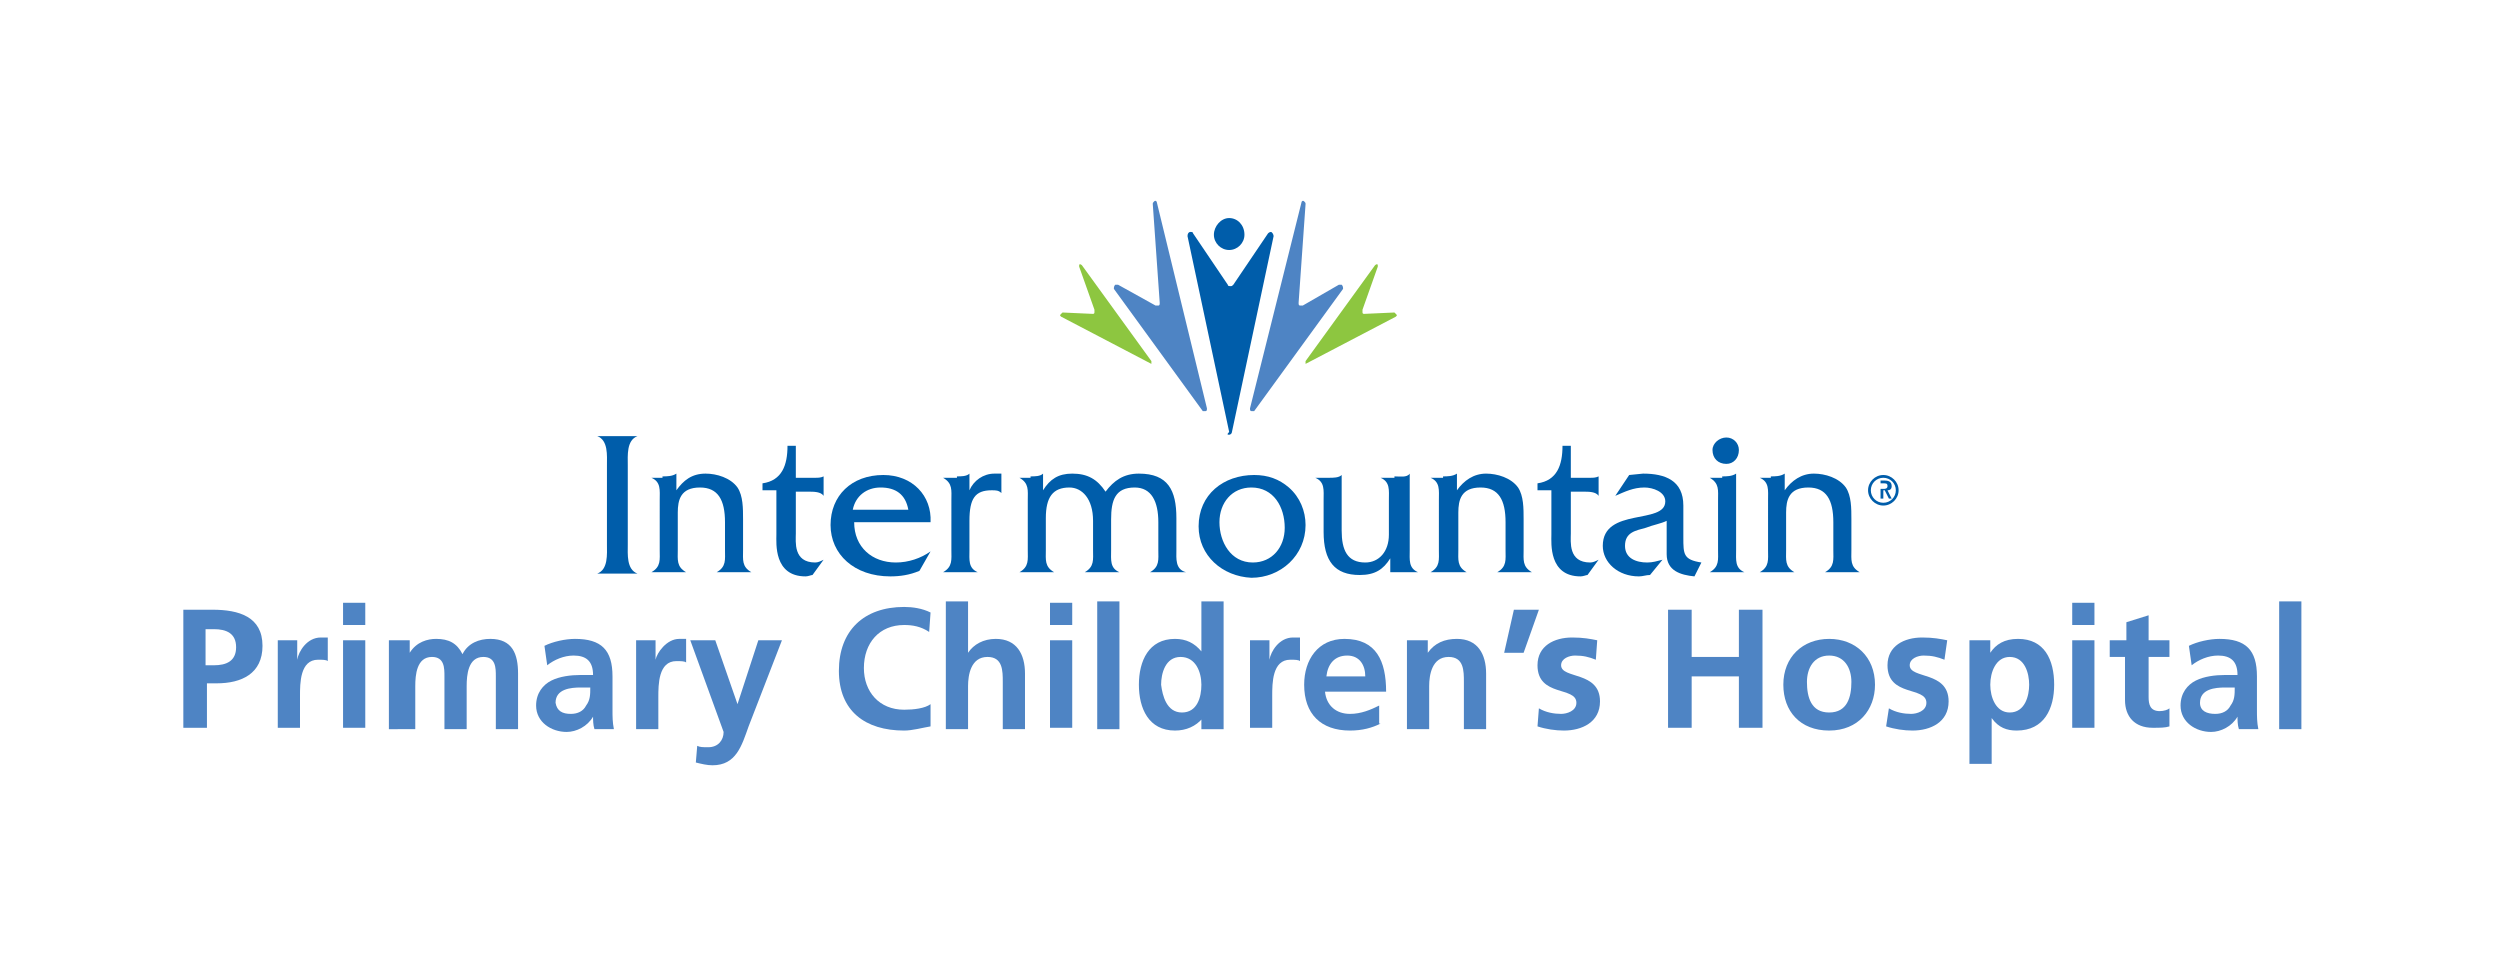 <?xml version="1.0" encoding="utf-8"?>
<!-- Generator: Adobe Illustrator 24.0.3, SVG Export Plug-In . SVG Version: 6.00 Build 0)  -->
<svg version="1.1" id="Layer_1" xmlns="http://www.w3.org/2000/svg" xmlns:xlink="http://www.w3.org/1999/xlink" x="0px" y="0px"
	 viewBox="0 0 180 70" style="enable-background:new 0 0 180 70;" xml:space="preserve">
<g>
	<g>
		<path style="fill:#005DAA;" d="M43.7,33.5c0-0.7,0.1-1.8-0.7-2.1l0,0h2.9l0,0c-0.8,0.3-0.7,1.4-0.7,2.1v5.7c0,0.7-0.1,1.8,0.7,2.1
			l0,0H43l0,0c0.8-0.3,0.7-1.4,0.7-2.1V33.5z"/>
		<path style="fill:#005DAA;" d="M47.7,34.3c0.3,0,0.7,0,1-0.2l0,0v1.2c0.5-0.7,1.1-1.2,2.1-1.2c0.8,0,1.8,0.3,2.3,1
			c0.4,0.6,0.4,1.5,0.4,2.3v2.2c0,0.7-0.1,1.2,0.6,1.6l0,0h-2.5l0,0c0.7-0.4,0.6-0.9,0.6-1.6v-2c0-1.6-0.5-2.5-1.8-2.5
			c-1.4,0-1.6,0.9-1.6,1.8v2.7c0,0.7-0.1,1.2,0.6,1.6l0,0h-2.5l0,0c0.7-0.4,0.6-0.9,0.6-1.6V36c0-0.7,0.1-1.3-0.6-1.6l0,0h0.8V34.3z
			"/>
		<path style="fill:#005DAA;" d="M57.3,38.4c0,0.6-0.2,2.1,1.4,2.1c0.2,0,0.4-0.1,0.6-0.2l-0.8,1.1c-0.1,0-0.3,0.1-0.5,0.1
			c-2.3,0-2.1-2.4-2.1-3v-3.2h-1v-0.5c1.4-0.2,1.8-1.3,1.8-2.7h0.6v2.3h1.4c0.2,0,0.4,0,0.6-0.1l0,0v1.4l0,0
			c-0.2-0.3-0.7-0.3-1.1-0.3h-0.9V38.4z"/>
		<path style="fill:#005DAA;" d="M65.4,36.7c-0.2-1.1-0.9-1.6-2-1.6c-1,0-1.8,0.6-2,1.6H65.4z M61.5,37.6c0,1.8,1.3,2.9,3,2.9
			c0.9,0,1.8-0.3,2.5-0.8l0,0l-0.8,1.4c-0.7,0.3-1.4,0.4-2.1,0.4c-2.6,0-4.3-1.6-4.3-3.7c0-2.1,1.5-3.6,3.8-3.6
			c2.1,0,3.5,1.5,3.4,3.4C67,37.6,61.5,37.6,61.5,37.6z"/>
		<path style="fill:#005DAA;" d="M68.9,34.3c0.3,0,0.7,0,0.9-0.2l0,0v1.2c0.3-0.7,1-1.2,1.8-1.2h0.5v1.4c-0.2-0.2-0.4-0.2-0.7-0.2
			c-1.2,0-1.6,0.6-1.6,2.2v2.1c0,0.7-0.1,1.3,0.6,1.6l0,0h-2.5l0,0c0.7-0.4,0.6-0.9,0.6-1.6V36c0-0.7,0.1-1.2-0.6-1.6l0,0h1V34.3z"
			/>
		<path style="fill:#005DAA;" d="M74.2,34.3c0.3,0,0.7,0,0.9-0.2l0,0v1.2c0.5-0.8,1.1-1.2,2.1-1.2c1.1,0,1.8,0.4,2.4,1.3
			c0.6-0.8,1.3-1.3,2.4-1.3c2.1,0,2.7,1.2,2.7,3.2v2.3c0,0.6-0.1,1.4,0.7,1.6l0,0h-2.6l0,0c0.7-0.4,0.6-0.9,0.6-1.6v-2
			c0-1.5-0.5-2.5-1.7-2.5c-1.4,0-1.7,0.9-1.7,2.3v2.2c0,0.7-0.1,1.3,0.6,1.6l0,0h-2.5l0,0c0.7-0.4,0.6-0.9,0.6-1.6v-2.1
			c0-1.6-0.8-2.4-1.7-2.4c-1.2,0-1.7,0.7-1.7,2.2v2.3c0,0.7-0.1,1.2,0.6,1.6l0,0h-2.5l0,0c0.7-0.4,0.6-0.9,0.6-1.6V36
			c0-0.7,0.1-1.2-0.6-1.6l0,0h0.8V34.3z"/>
		<path style="fill:#005DAA;" d="M92.5,38c0-1.5-0.8-2.9-2.4-2.9c-1.4,0-2.3,1.1-2.3,2.5s0.8,2.9,2.4,2.9
			C91.6,40.5,92.5,39.4,92.5,38 M86.3,37.9c0-2.3,1.8-3.7,4-3.7c1,0,1.8,0.3,2.5,0.9c0.8,0.7,1.2,1.7,1.2,2.7c0,2.2-1.8,3.8-3.9,3.8
			C88,41.5,86.3,40,86.3,37.9"/>
		<path style="fill:#005DAA;" d="M100.4,34.3c0.4,0,0.9,0.1,1.1-0.2l0,0v5.5c0,0.7-0.1,1.3,0.6,1.6l0,0h-2v-1
			c-0.5,0.8-1.1,1.2-2.2,1.2c-1.8,0-2.6-1-2.6-3.1V36c0-0.7,0.1-1.3-0.6-1.6l0,0h1c0.3,0,0.7,0,0.9-0.2l0,0v4c0,1.4,0.4,2.3,1.7,2.3
			c1,0,1.7-0.8,1.7-2V36c0-0.7,0.1-1.3-0.6-1.6l0,0h1V34.3z"/>
		<path style="fill:#005DAA;" d="M103.9,34.3c0.3,0,0.7,0,1-0.2l0,0v1.2c0.5-0.7,1.2-1.2,2.1-1.2c0.8,0,1.8,0.3,2.3,1
			c0.4,0.6,0.4,1.5,0.4,2.3v2.2c0,0.7-0.1,1.2,0.6,1.6l0,0h-2.5l0,0c0.7-0.4,0.6-0.9,0.6-1.6v-2c0-1.6-0.5-2.5-1.8-2.5
			c-1.4,0-1.6,0.9-1.6,1.8v2.7c0,0.7-0.1,1.2,0.6,1.6l0,0H103l0,0c0.7-0.4,0.6-0.9,0.6-1.6V36c0-0.7,0.1-1.3-0.6-1.6l0,0h0.9V34.3z"
			/>
		<path style="fill:#005DAA;" d="M113.1,38.4c0,0.6-0.2,2.1,1.4,2.1c0.2,0,0.4-0.1,0.6-0.2l-0.8,1.1c-0.1,0-0.3,0.1-0.5,0.1
			c-2.3,0-2.1-2.4-2.1-3v-3.2h-1v-0.5c1.4-0.2,1.8-1.3,1.8-2.7h0.6v2.3h1.4c0.2,0,0.4,0,0.6-0.1l0,0v1.4l0,0
			c-0.2-0.3-0.7-0.3-1.1-0.3h-0.9V38.4z"/>
		<path style="fill:#005DAA;" d="M122,41.5c-1-0.1-2-0.4-2-1.6v-2.4c-0.4,0.2-1,0.3-1.5,0.5c-0.7,0.2-1.5,0.3-1.5,1.3
			c0,0.9,0.8,1.2,1.6,1.2c0.4,0,0.7-0.1,1.1-0.2l-0.9,1.1c-0.3,0-0.5,0.1-0.8,0.1c-1.5,0-2.6-1-2.6-2.2c0-2.8,4.5-1.5,4.5-3.2
			c0-0.7-0.9-1-1.5-1c-0.8,0-1.4,0.3-2.1,0.6l1-1.5l1-0.1c1.6,0,2.9,0.5,2.9,2.3v2.3c0,1.2,0,1.6,1.3,1.8L122,41.5z"/>
		<path style="fill:#005DAA;" d="M124.3,33.4c-0.6,0-1-0.4-1-1c0-0.5,0.5-0.9,1-0.9s0.9,0.4,0.9,0.9C125.2,33,124.8,33.4,124.3,33.4
			 M124,34.3c0.3,0,0.7,0,1-0.2l0,0v5.5c0,0.7-0.1,1.3,0.6,1.6l0,0h-2.5l0,0c0.7-0.4,0.6-0.9,0.6-1.6V36c0-0.7,0.1-1.2-0.6-1.6l0,0
			h0.9V34.3z"/>
		<path style="fill:#005DAA;" d="M127.5,34.3c0.3,0,0.7,0,1-0.2l0,0v1.2c0.5-0.7,1.2-1.2,2.1-1.2c0.8,0,1.8,0.3,2.3,1
			c0.4,0.6,0.4,1.5,0.4,2.3v2.2c0,0.7-0.1,1.2,0.6,1.6l0,0h-2.5l0,0c0.7-0.4,0.6-0.9,0.6-1.6v-2c0-1.6-0.5-2.5-1.8-2.5
			c-1.4,0-1.6,0.9-1.6,1.8v2.7c0,0.7-0.1,1.2,0.6,1.6l0,0h-2.5l0,0c0.7-0.4,0.6-0.9,0.6-1.6V36c0-0.7,0.1-1.3-0.6-1.6l0,0h0.8V34.3z
			"/>
		<path style="fill:#005DAA;" d="M87.4,16.9c0-0.6,0.5-1.2,1.1-1.2s1.1,0.5,1.1,1.2c0,0.6-0.5,1.1-1.1,1.1S87.4,17.5,87.4,16.9"/>
		<path style="fill:#005DAA;" d="M88.5,31.3c0.1,0,0.2-0.1,0.2-0.2l3-14.1l0,0l0,0c0-0.1-0.1-0.3-0.2-0.3s-0.2,0.1-0.2,0.1l-2.5,3.7
			l0,0c-0.1,0.1-0.1,0.1-0.2,0.1l0,0c-0.1,0-0.2,0-0.2-0.1l0,0l-2.5-3.7c0-0.1-0.1-0.1-0.2-0.1s-0.2,0.1-0.2,0.3l0,0l0,0l3,14.1
			C88.3,31.3,88.4,31.3,88.5,31.3L88.5,31.3z"/>
		<path style="fill:#4E84C4;" d="M90.1,29.6c0.1,0,0.1,0,0.2,0l6.4-8.8l0,0l0,0c0-0.1,0-0.2-0.1-0.3c-0.1,0-0.1,0-0.2,0L93.8,22l0,0
			c-0.1,0-0.1,0-0.2,0l0,0c-0.1,0-0.1-0.1-0.1-0.2l0,0l0.5-7.1c0-0.1,0-0.1-0.1-0.2c-0.1-0.1-0.2,0-0.2,0.1l0,0l0,0L90,29.4
			C90,29.5,90,29.6,90.1,29.6L90.1,29.6z"/>
		<path style="fill:#8DC640;" d="M94,26.2C94,26.2,94.1,26.3,94,26.2l6.5-3.4l0,0l0,0c0.1-0.1,0.1-0.1,0-0.2l-0.1-0.1l-2.2,0.1l0,0
			c0,0-0.1,0-0.1-0.1l0,0c0,0,0-0.1,0-0.2l0,0l1.1-3.1c0-0.1,0-0.1,0-0.1c0-0.1-0.1-0.1-0.2,0l0,0l0,0L94,26
			C94,26.1,94,26.2,94,26.2L94,26.2z"/>
		<path style="fill:#4E84C4;" d="M86.8,29.6c-0.1,0-0.1,0-0.2,0l-6.4-8.8l0,0l0,0c0-0.1,0-0.2,0.1-0.3c0.1,0,0.1,0,0.2,0l2.7,1.5
			l0,0c0.1,0,0.1,0,0.2,0l0,0c0.1,0,0.1-0.1,0.1-0.2l0,0L83,14.7c0-0.1,0-0.1,0.1-0.2c0.1-0.1,0.2,0,0.2,0.1l0,0l0,0l3.6,14.8
			C86.9,29.5,86.9,29.6,86.8,29.6L86.8,29.6z"/>
		<path style="fill:#8DC640;" d="M82.9,26.2C82.9,26.2,82.8,26.3,82.9,26.2l-6.5-3.4l0,0l0,0c-0.1-0.1-0.1-0.1,0-0.2l0.1-0.1
			l2.2,0.1l0,0c0,0,0.1,0,0.1-0.1l0,0c0,0,0-0.1,0-0.2l0,0l-1.1-3.1c0-0.1,0-0.1,0-0.1c0-0.1,0.1-0.1,0.2,0l0,0l0,0l5,6.9
			C82.9,26.1,82.9,26.2,82.9,26.2L82.9,26.2z"/>
		<g>
			<path style="fill:#005DAA;" d="M134.5,35.3c0-0.6,0.5-1.1,1.1-1.1s1.1,0.5,1.1,1.1s-0.5,1.1-1.1,1.1
				C135,36.4,134.5,35.9,134.5,35.3 M136.5,35.3c0-0.5-0.4-0.9-0.9-0.9s-0.9,0.4-0.9,0.9s0.4,0.9,0.9,0.9S136.5,35.8,136.5,35.3
				 M135.2,34.6h0.5c0.3,0,0.5,0.1,0.5,0.4c0,0.2-0.1,0.3-0.3,0.3l0.3,0.6H136l-0.3-0.6h-0.1v0.6h-0.2v-1.3H135.2z M135.4,35.2h0.2
				c0.1,0,0.3,0,0.3-0.2s-0.1-0.2-0.3-0.2h-0.2V35.2z"/>
		</g>
	</g>
	<g style="enable-background:new    ;">
		<path style="fill:#4E84C4;" d="M13.1,43.9h2.2c1.9,0,3.6,0.5,3.6,2.6c0,2-1.5,2.7-3.3,2.7h-0.7v3.2h-1.7V43.9z M14.8,47.9h0.6
			c0.9,0,1.6-0.3,1.6-1.3s-0.7-1.3-1.6-1.3h-0.6V47.9z"/>
		<path style="fill:#4E84C4;" d="M19.9,46.1h1.5v1.4h0c0.1-0.6,0.7-1.6,1.7-1.6c0.2,0,0.3,0,0.5,0v1.7c-0.1-0.1-0.4-0.1-0.7-0.1
			c-1.3,0-1.3,1.7-1.3,2.6v2.3h-1.6V46.1z"/>
		<path style="fill:#4E84C4;" d="M24.7,43.4h1.6V45h-1.6V43.4z M24.7,46.1h1.6v6.3h-1.6V46.1z"/>
		<path style="fill:#4E84C4;" d="M28,46.1h1.5V47h0c0.5-0.8,1.3-1,1.9-1c0.9,0,1.5,0.3,1.9,1.1c0.4-0.8,1.2-1.1,2-1.1
			c1.6,0,2,1.1,2,2.5v4h-1.6v-3.8c0-0.6,0-1.4-0.9-1.4c-1.1,0-1.2,1.3-1.2,2.1v3.1h-1.6v-3.8c0-0.6,0-1.4-0.9-1.4
			c-1.1,0-1.2,1.3-1.2,2.1v3.1H28V46.1z"/>
		<path style="fill:#4E84C4;" d="M39.2,46.5c0.6-0.3,1.5-0.5,2.2-0.5c1.9,0,2.7,0.8,2.7,2.7v0.8c0,0.6,0,1.1,0,1.6
			c0,0.5,0,0.9,0.1,1.4h-1.4c-0.1-0.3-0.1-0.7-0.1-0.9h0c-0.4,0.7-1.2,1.1-1.9,1.1c-1.1,0-2.2-0.7-2.2-1.9c0-0.9,0.5-1.5,1.1-1.8
			c0.6-0.3,1.4-0.4,2.1-0.4h0.9c0-1-0.5-1.4-1.4-1.4c-0.7,0-1.4,0.3-1.9,0.7L39.2,46.5z M41.1,51.4c0.5,0,0.9-0.2,1.1-0.6
			c0.3-0.4,0.3-0.8,0.3-1.3h-0.7c-0.7,0-1.8,0.1-1.8,1.1C40.1,51.2,40.5,51.4,41.1,51.4z"/>
		<path style="fill:#4E84C4;" d="M45.7,46.1h1.5v1.4h0C47.3,47,48,46,48.9,46c0.2,0,0.3,0,0.5,0v1.7c-0.1-0.1-0.4-0.1-0.7-0.1
			c-1.3,0-1.3,1.7-1.3,2.6v2.3h-1.6V46.1z"/>
		<path style="fill:#4E84C4;" d="M53.1,50.7L53.1,50.7l1.5-4.6h1.7l-2.4,6.2c-0.5,1.4-0.9,2.8-2.6,2.8c-0.4,0-0.8-0.1-1.2-0.2
			l0.1-1.2c0.2,0.1,0.4,0.1,0.8,0.1c0.7,0,1.1-0.5,1.1-1.1l-2.4-6.6h1.8L53.1,50.7z"/>
		<path style="fill:#4E84C4;" d="M67,52.3c-0.6,0.1-1.3,0.3-1.9,0.3c-2.8,0-4.7-1.4-4.7-4.3c0-2.9,1.8-4.6,4.7-4.6
			c0.6,0,1.3,0.1,1.9,0.4l-0.1,1.4c-0.6-0.4-1.2-0.5-1.8-0.5c-1.8,0-2.9,1.3-2.9,3.1c0,1.7,1.1,3,2.9,3c0.7,0,1.5-0.1,1.9-0.4
			L67,52.3z"/>
		<path style="fill:#4E84C4;" d="M68.1,43.3h1.6V47h0c0.4-0.6,1.1-1,2-1c1.5,0,2.1,1.1,2.1,2.5v4h-1.6v-3.4c0-0.8,0-1.8-1.1-1.8
			c-1.2,0-1.4,1.3-1.4,2.1v3.1h-1.6V43.3z"/>
		<path style="fill:#4E84C4;" d="M75.6,43.4h1.6V45h-1.6V43.4z M75.6,46.1h1.6v6.3h-1.6V46.1z"/>
		<path style="fill:#4E84C4;" d="M79,43.3h1.6v9.2H79V43.3z"/>
		<path style="fill:#4E84C4;" d="M86.6,51.7L86.6,51.7c-0.5,0.6-1.2,0.9-2,0.9c-1.9,0-2.6-1.6-2.6-3.3c0-1.7,0.7-3.3,2.6-3.3
			c0.8,0,1.4,0.3,1.9,0.9h0v-3.6h1.6v9.2h-1.6V51.7z M85.1,51.3c1.1,0,1.4-1.1,1.4-2c0-0.9-0.4-2-1.5-2c-1.1,0-1.4,1.2-1.4,2
			C83.7,50.1,84,51.3,85.1,51.3z"/>
		<path style="fill:#4E84C4;" d="M89.9,46.1h1.5v1.4h0c0.1-0.6,0.7-1.6,1.7-1.6c0.2,0,0.3,0,0.5,0v1.7c-0.1-0.1-0.4-0.1-0.7-0.1
			c-1.3,0-1.3,1.7-1.3,2.6v2.3h-1.6V46.1z"/>
		<path style="fill:#4E84C4;" d="M99.4,52.1c-0.6,0.3-1.3,0.5-2.2,0.5c-2.1,0-3.3-1.2-3.3-3.3c0-1.8,1-3.3,2.9-3.3
			c2.3,0,3,1.6,3,3.8h-4.4c0.1,1,0.8,1.6,1.8,1.6c0.8,0,1.5-0.3,2.1-0.6V52.1z M98.3,48.7c0-0.8-0.4-1.5-1.3-1.5s-1.4,0.6-1.5,1.5
			H98.3z"/>
		<path style="fill:#4E84C4;" d="M101.2,46.1h1.6V47h0c0.5-0.7,1.2-1,2.1-1c1.5,0,2.1,1.1,2.1,2.5v4h-1.6v-3.4c0-0.8,0-1.8-1.1-1.8
			c-1.2,0-1.4,1.3-1.4,2.1v3.1h-1.6V46.1z"/>
		<path style="fill:#4E84C4;" d="M109,43.9h1.8l-1.1,3.1h-1.4L109,43.9z"/>
		<path style="fill:#4E84C4;" d="M114.9,47.5c-0.5-0.2-0.9-0.3-1.5-0.3c-0.4,0-1,0.2-1,0.7c0,1,2.8,0.4,2.8,2.6
			c0,1.5-1.3,2.1-2.6,2.1c-0.6,0-1.3-0.1-1.9-0.3l0.1-1.3c0.5,0.3,1.1,0.4,1.6,0.4c0.4,0,1.1-0.2,1.1-0.8c0-1.2-2.8-0.4-2.8-2.7
			c0-1.4,1.2-2,2.5-2c0.8,0,1.3,0.1,1.8,0.2L114.9,47.5z"/>
		<path style="fill:#4E84C4;" d="M120.1,43.9h1.7v3.4h3.4v-3.4h1.7v8.5h-1.7v-3.7h-3.4v3.7h-1.7V43.9z"/>
		<path style="fill:#4E84C4;" d="M131.7,46c1.9,0,3.3,1.3,3.3,3.3c0,1.8-1.2,3.3-3.3,3.3c-2.1,0-3.3-1.4-3.3-3.3
			C128.4,47.3,129.8,46,131.7,46z M131.7,51.3c1.3,0,1.6-1.1,1.6-2.2c0-1-0.5-1.9-1.6-1.9c-1.1,0-1.6,0.9-1.6,1.9
			C130.1,50.2,130.4,51.3,131.7,51.3z"/>
		<path style="fill:#4E84C4;" d="M140,47.5c-0.5-0.2-0.9-0.3-1.5-0.3c-0.4,0-1,0.2-1,0.7c0,1,2.8,0.4,2.8,2.6c0,1.5-1.3,2.1-2.6,2.1
			c-0.6,0-1.3-0.1-1.9-0.3L136,51c0.5,0.3,1.1,0.4,1.6,0.4c0.4,0,1.1-0.2,1.1-0.8c0-1.2-2.8-0.4-2.8-2.7c0-1.4,1.2-2,2.5-2
			c0.8,0,1.3,0.1,1.8,0.2L140,47.5z"/>
		<path style="fill:#4E84C4;" d="M141.7,46.1h1.6V47h0c0.4-0.6,1-1,2-1c1.9,0,2.6,1.5,2.6,3.3c0,1.7-0.7,3.3-2.7,3.3
			c-0.7,0-1.3-0.2-1.8-0.9h0V55h-1.6V46.1z M143.3,49.3c0,0.9,0.4,2,1.4,2c1.1,0,1.4-1.2,1.4-2c0-0.8-0.3-2-1.4-2
			C143.7,47.3,143.3,48.4,143.3,49.3z"/>
		<path style="fill:#4E84C4;" d="M149.2,43.4h1.6V45h-1.6V43.4z M149.2,46.1h1.6v6.3h-1.6V46.1z"/>
		<path style="fill:#4E84C4;" d="M153.1,47.3h-1.2v-1.2h1.2v-1.3l1.6-0.5v1.8h1.5v1.2h-1.5v2.9c0,0.5,0.1,1,0.8,1
			c0.3,0,0.6-0.1,0.7-0.2l0,1.3c-0.3,0.1-0.7,0.1-1.2,0.1c-1.3,0-2-0.8-2-2V47.3z"/>
		<path style="fill:#4E84C4;" d="M157.6,46.5c0.6-0.3,1.5-0.5,2.2-0.5c1.9,0,2.7,0.8,2.7,2.7v0.8c0,0.6,0,1.1,0,1.6
			c0,0.5,0,0.9,0.1,1.4h-1.4c-0.1-0.3-0.1-0.7-0.1-0.9h0c-0.4,0.7-1.2,1.1-1.9,1.1c-1.1,0-2.2-0.7-2.2-1.9c0-0.9,0.5-1.5,1.1-1.8
			c0.6-0.3,1.4-0.4,2.1-0.4h0.9c0-1-0.5-1.4-1.4-1.4c-0.7,0-1.4,0.3-1.9,0.7L157.6,46.5z M159.5,51.4c0.5,0,0.9-0.2,1.1-0.6
			c0.3-0.4,0.3-0.8,0.3-1.3h-0.7c-0.7,0-1.8,0.1-1.8,1.1C158.4,51.2,158.9,51.4,159.5,51.4z"/>
		<path style="fill:#4E84C4;" d="M164.1,43.3h1.6v9.2h-1.6V43.3z"/>
	</g>
</g>
</svg>
